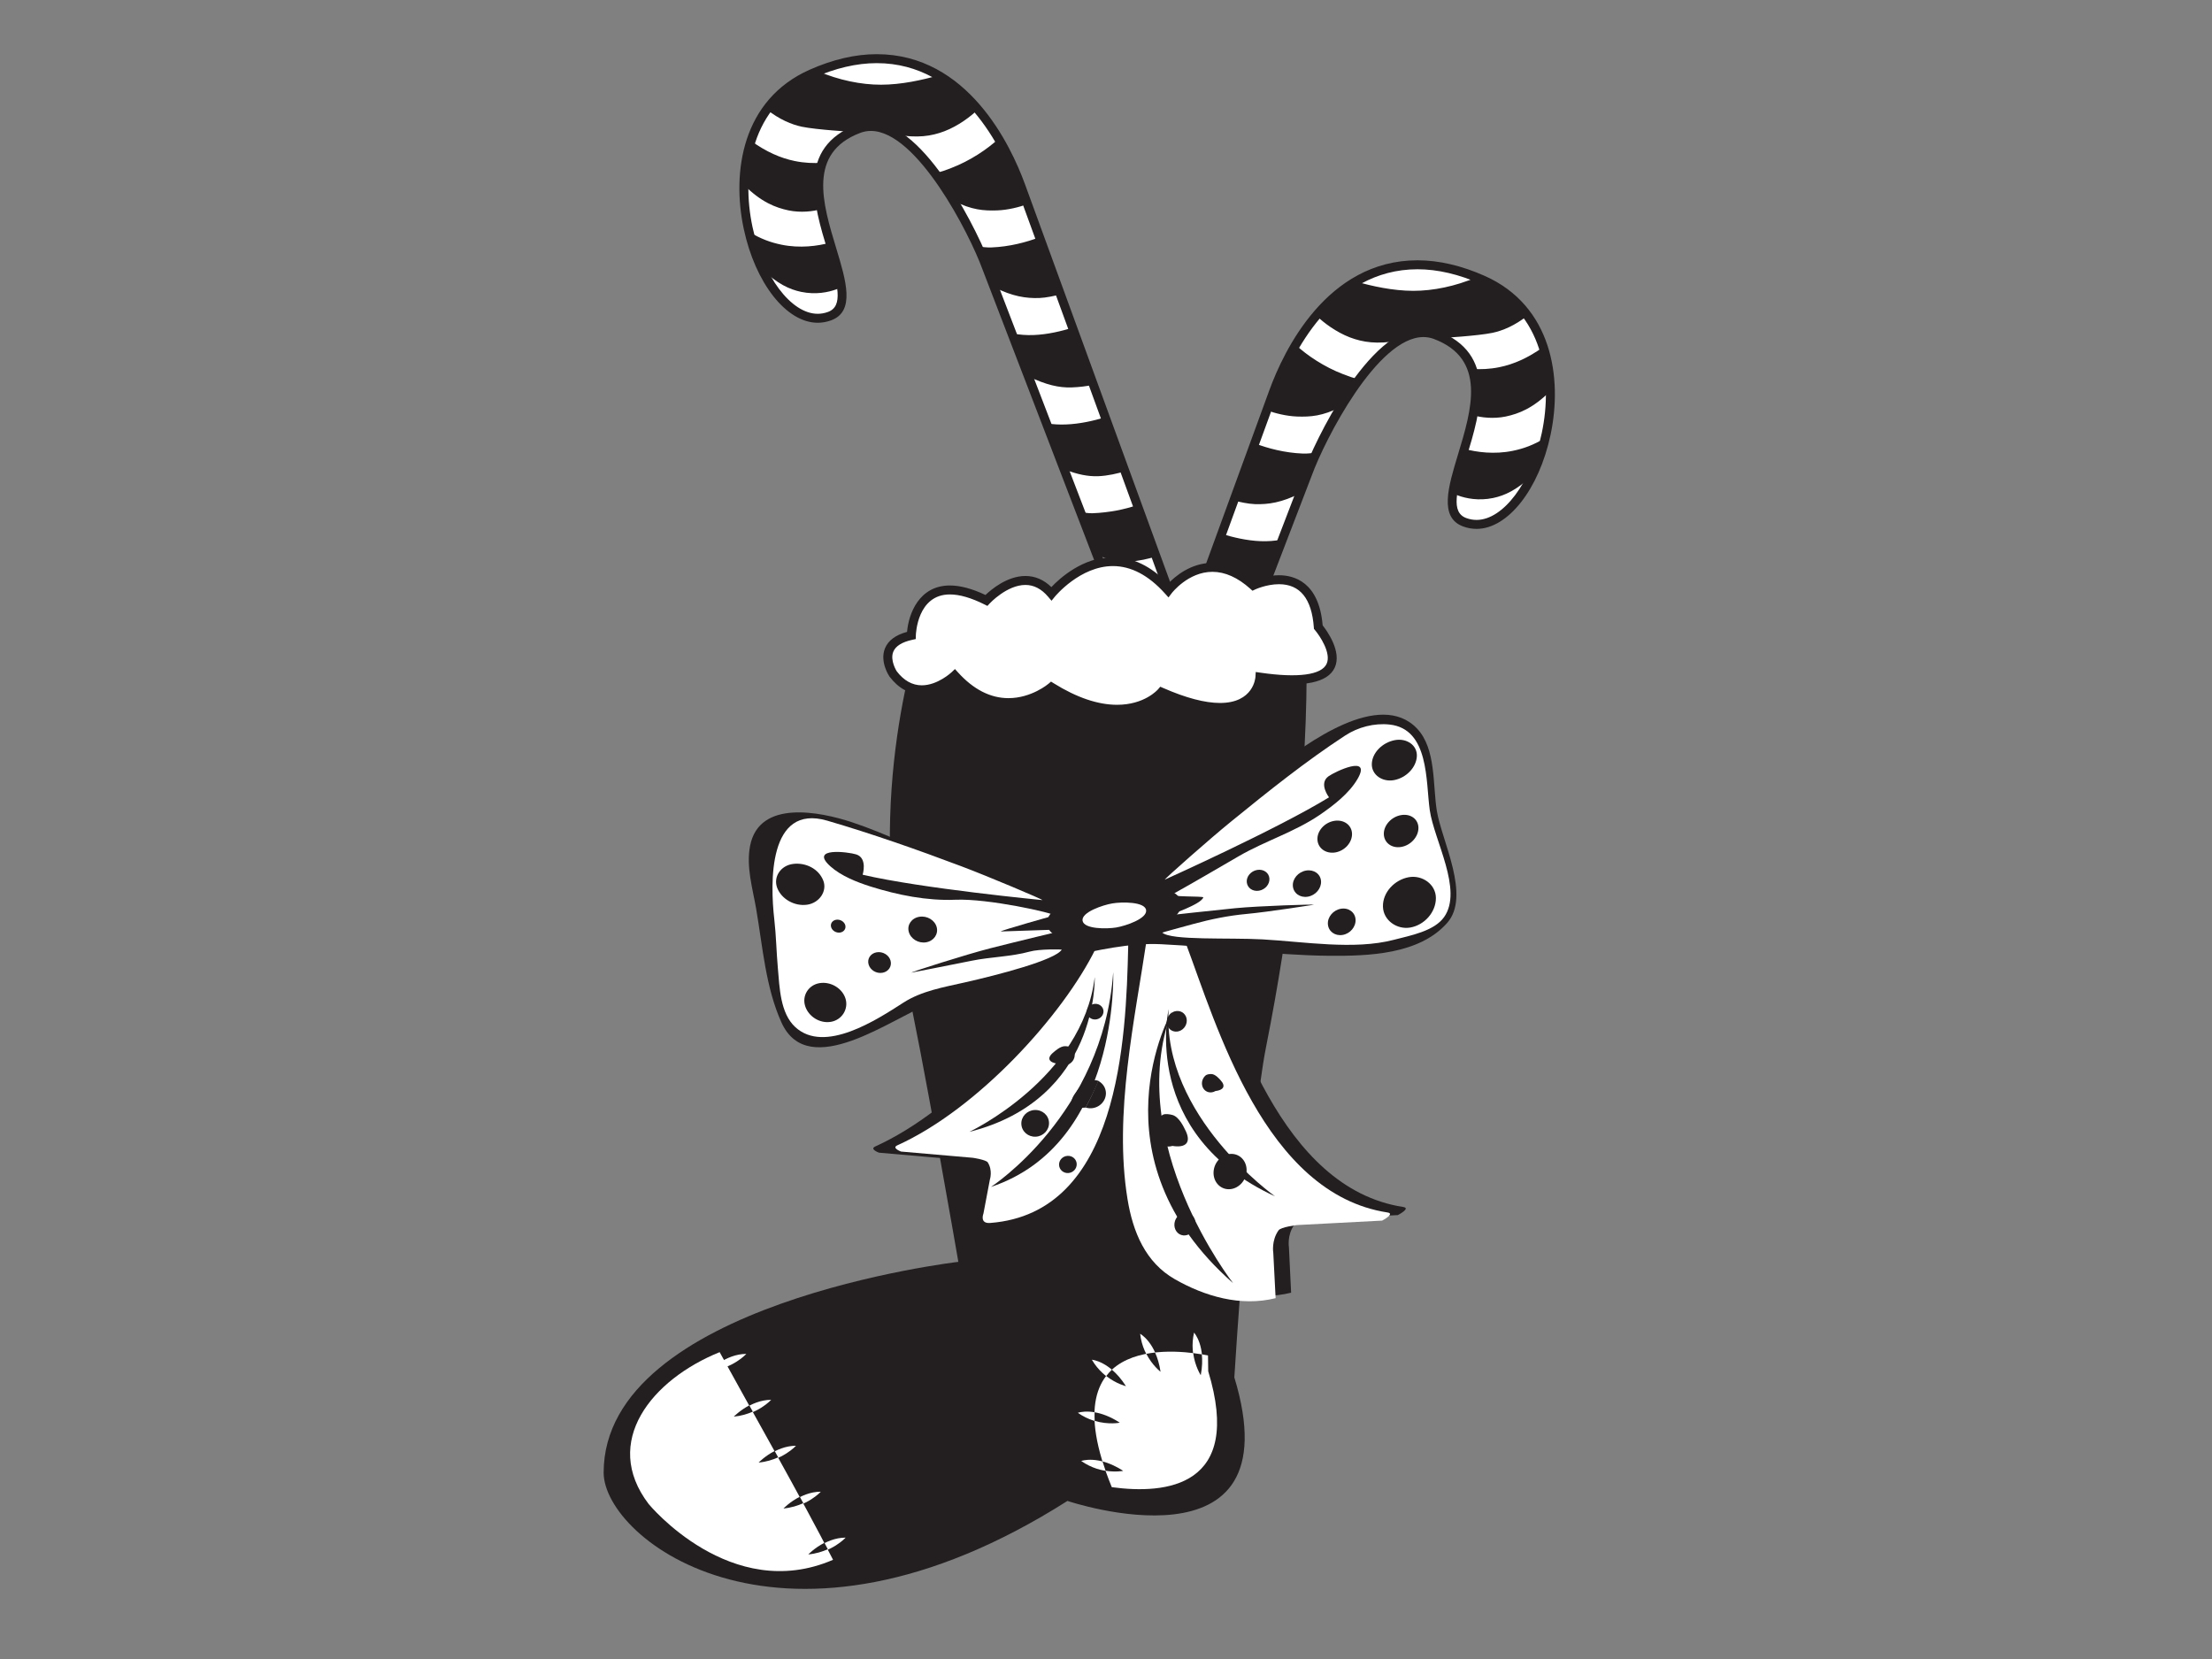 <?xml version="1.0" encoding="utf-8"?>
<!-- Generator: Adobe Illustrator 17.0.0, SVG Export Plug-In . SVG Version: 6.00 Build 0)  -->
<!DOCTYPE svg PUBLIC "-//W3C//DTD SVG 1.1//EN" "http://www.w3.org/Graphics/SVG/1.1/DTD/svg11.dtd">
<svg version="1.1" id="Layer_1" xmlns="http://www.w3.org/2000/svg" xmlns:xlink="http://www.w3.org/1999/xlink" x="0px" y="0px"
	 width="800px" height="600px" viewBox="0 0 800 600" enable-background="new 0 0 800 600" xml:space="preserve">
<rect x="0" y="0" width="800" height="600" fill="#808080" stroke="none"/>
<g>
	<path fill-rule="evenodd" clip-rule="evenodd" fill="#FFFFFF" d="M378.709,366.066l0.267-0.545l-0.057-0.022
		c0,0,81.319-222.836,81.669-223.791c10.599-29.045,35.355-58.437,75.764-40.424c44.855,19.992,18.739,96.816-6.597,87.609
		c-17.778-6.463,24.62-54.525-10.578-67.813c-19.278-7.28-41.456,37.129-46.208,50.148l-75.103,195.488
		c-0.461,1.263-0.87,2.517-1.28,3.773c-0.087,0.646-0.234,1.291-0.472,1.928c-1.752,4.811-7.071,7.283-11.878,5.53
		C379.431,376.191,376.957,370.874,378.709,366.066z"/>
	<path fill="#231F20" d="M383.682,379.468c-5.318-1.941-8.212-7.622-6.788-13.019l-0.041-0.013l0.256-0.706l0.087-0.247l0.036-0.088
		l0.165-0.453c0,0,81.319-222.836,81.669-223.791c5.158-14.133,20.706-47.007,53.601-47.007c7.73,0,15.918,1.906,24.344,5.66
		c24.24,10.803,28.165,36.784,23.759,57.491c-4.188,19.691-15.44,33.983-26.753,33.983c-1.621,0-3.241-0.288-4.811-0.861
		c-8.822-3.206-5.457-14.313-1.89-26.072c4.903-16.175,10.461-34.508-8.711-41.747c-1.223-0.462-2.502-0.696-3.801-0.696
		c-16.661,0-35.644,37.097-40.321,49.91l-75.093,195.459c-0.454,1.247-0.858,2.482-1.197,3.434c-0.111,0.82-0.294,1.567-0.556,2.266
		c-1.559,4.283-5.667,7.16-10.224,7.16h-0.002C386.141,380.129,384.886,379.908,383.682,379.468z M519.75,119.564
		c22.008,8.309,15.722,29.051,10.667,45.719c-3.744,12.357-5.754,20.033-0.104,22.087c1.212,0.44,2.459,0.665,3.703,0.665
		c9.635,0,19.777-13.506,23.585-31.415c4.143-19.467,0.56-43.839-21.907-53.854c-8.008-3.57-15.755-5.381-23.027-5.381
		c-30.849,0-45.632,31.384-50.556,44.881c-0.334,0.908-74.053,202.919-81.124,222.297l0.179,0.07l-0.934,1.988
		c-1.443,3.963,0.603,8.359,4.561,9.803c0.847,0.31,1.728,0.465,2.619,0.465h0.002c3.198,0,6.084-2.02,7.184-5.039
		c0.181-0.484,0.306-1,0.448-1.864c0.416-1.273,0.833-2.545,1.309-3.852l75.093-195.462c3.768-10.319,23.325-52.012,43.357-52.012
		C516.495,118.658,518.16,118.962,519.75,119.564z"/>
	<path fill-rule="evenodd" clip-rule="evenodd" fill="#231F20" d="M441.893,193.077c-2.338,6.407-4.943,13.569-7.511,20.612
		c2.127,0.56,5.251,0.883,7.807,0.978c4.636,0.155,9.26-0.959,15.444-3.893l6.103-15.592c-2.99,0.437-5.075,0.649-7.867,0.535
		C450.925,195.533,445.789,194.302,441.893,193.077z M407.206,287.728c-2.407,6.59-4.546,13.126-6.788,19.27
		c2.437,0.737,5.801,1.484,8.868,1.598c3.667,0.124,7.106-0.456,11.748-2.098l6.15-15.618c-1.586,0.098-2.537,0.168-4.063,0.104
		C417.387,290.773,411.501,289.251,407.206,287.728z M558.87,158.392c-4.286,2.558-7.755,3.836-11.737,4.65
		c-6.685,1.386-13.13,0.491-17.46-0.69c-1.766,5.932-3.577,11.389-4.273,16.013c0.393,0.171,1.44,0.671,1.943,0.851
		c2.884,1.032,7.343,1.991,12.687,0.886c4.324-0.918,8.461-2.89,14.111-8.09C556.06,167.84,557.807,163.267,558.87,158.392z
		 M395.903,319.074c-2.197,6.02-4.159,11.601-6.035,16.741c2.024,0.5,4.884,1.016,7.28,1.108c4.05,0.133,7.821-0.734,13.059-2.833
		l4.968-12.234c-1.554,0.092-2.377,0.193-3.874,0.133C405.766,321.784,400.106,320.527,395.903,319.074z M418.522,257.222
		c-2.311,6.34-4.542,12.348-6.816,18.583c2.543,0.807,6.144,1.665,9.399,1.791c3.694,0.12,6.957-0.468,11.645-2.14l6.247-15.662
		c-1.736,0.12-2.781,0.437-4.442,0.37C428.75,259.947,422.849,258.772,418.522,257.222z M453.848,160.358
		c-2.13,5.837-4.726,12.766-7.609,20.66c2.095,0.541,5.107,1.212,7.612,1.31c4.87,0.161,9.754-0.579,16.325-3.9
		c0,0,4.515-11.477,6.033-14.734c-1.972,0.165-3.192,0.418-5.074,0.339C464.728,163.795,458.428,162.136,453.848,160.358z
		 M468.736,124.853c-5.443,7.093-9.099,19.723-10.495,23.546c2.863,1.054,6.96,2.099,10.877,2.244
		c4.846,0.161,9.146-0.136,15.673-3.412c1.983-3.194,4.506-7.106,6.755-10.066c-2.382-0.525-3.605-0.997-5.743-1.82
		C478.8,132.668,472.692,128.477,468.736,124.853z M552.498,114.097c-3.763-4.973-8.461-9.337-15.083-12.291
		c-1.114-0.497-2.431-1.044-3.52-1.472c-7.533,3.191-15.539,4.859-22.779,4.849c-7.32,0.003-15.116-1.731-20.668-3.352
		c-5.56,3.153-10.082,7.375-14.344,12.354c2.607,2.519,7.093,5.916,12.096,7.831c4.799,1.811,9.738,2.535,17.582,1.215
		c7.663-4.992,13.702-2.244,15.875-1.01c0,0,12.762-0.738,18.105-1.846C543.443,119.598,547.849,117.784,552.498,114.097z
		 M430.099,225.451c-2.334,6.397-4.872,12.924-7.271,19.498c2.58,0.836,6.38,1.697,9.711,1.823c3.817,0.13,7.394-0.617,12.269-2.431
		l6.487-16.659c-2.708,0.345-4.548,0.478-7.089,0.377C439.205,227.873,434.027,226.699,430.099,225.451z M385.403,347.748
		c-3.156,8.654-5.344,14.855-6.212,17.235c1.978,0.484,4.808,0.969,7.138,1.057c3.939,0.13,7.283-0.007,12.345-1.965l5.591-14.174
		c-2.007,0.174-3.192,0.491-5.098,0.415C394.328,350.132,389.246,348.938,385.403,347.748z M560.732,141.388
		c-0.228-5.242-0.931-10.984-2.64-15.858c-5.476,3.953-10.689,6.216-15.757,7.252c-3.526,0.731-6.91,0.845-9.869,0.642
		c1.994,4.995,1.393,10.784,0.329,16.77c2.83,0.804,7.283,1.374,11.769,0.446C549.28,149.64,554.47,147.658,560.732,141.388z"/>
	<path fill-rule="evenodd" clip-rule="evenodd" fill="#FFFFFF" d="M451.044,291.517l-0.267-0.545l0.057-0.022
		c0,0-81.319-222.836-81.669-223.791C358.565,38.114,333.809,8.722,293.4,26.735c-44.855,19.992-18.74,96.816,6.595,87.609
		c17.78-6.463-24.618-54.525,10.58-67.813c19.278-7.28,41.456,37.129,46.208,50.148l75.103,195.488
		c0.461,1.263,0.871,2.516,1.281,3.773c0.087,0.646,0.234,1.291,0.472,1.928c1.752,4.811,7.071,7.283,11.878,5.53
		C450.322,301.643,452.795,296.325,451.044,291.517z"/>
	<path fill="#231F20" d="M442.34,305.581h-0.002c-4.556,0-8.665-2.877-10.224-7.16c-0.261-0.699-0.445-1.447-0.556-2.266
		c-0.338-0.953-0.742-2.187-1.196-3.434L355.27,97.261c-4.676-12.813-23.66-49.91-40.321-49.91c-1.299,0-2.578,0.234-3.802,0.696
		c-19.174,7.239-13.615,25.572-8.711,41.747c3.566,11.759,6.932,22.866-1.888,26.072c-1.57,0.573-3.19,0.861-4.814,0.861
		c-11.313,0-22.564-14.291-26.753-33.983c-4.406-20.707-0.48-46.688,23.758-57.491c8.426-3.754,16.616-5.66,24.346-5.66
		c32.895,0,48.443,32.875,53.601,47.007c0.35,0.956,81.669,223.791,81.669,223.791l0.164,0.453l0.037,0.089l0.087,0.247l0.256,0.706
		l-0.041,0.013c1.425,5.397-1.47,11.078-6.788,13.019C444.866,305.359,443.611,305.581,442.34,305.581z M314.949,44.11
		c20.032,0,39.588,41.693,43.357,52.012l75.093,195.462c0.476,1.307,0.893,2.58,1.309,3.852c0.143,0.864,0.268,1.38,0.448,1.864
		c1.1,3.02,3.985,5.039,7.184,5.039h0.002c0.891,0,1.773-0.155,2.619-0.465c3.958-1.443,6.005-5.84,4.561-9.803l-0.934-1.988
		l0.179-0.07c-7.071-19.378-80.79-221.389-81.124-222.297c-4.923-13.497-19.707-44.881-50.556-44.881
		c-7.272,0-15.019,1.811-23.026,5.381c-22.47,10.015-26.05,34.388-21.909,53.854c3.809,17.909,13.948,31.415,23.583,31.415
		c1.246,0,2.493-0.225,3.706-0.665c5.649-2.054,3.64-9.73-0.106-22.087c-5.053-16.668-11.343-37.41,10.667-45.719
		C311.593,44.413,313.257,44.11,314.949,44.11z"/>
	<path fill-rule="evenodd" clip-rule="evenodd" fill="#231F20" d="M373.885,121.168c-2.792,0.114-4.878-0.098-7.867-0.535
		l6.103,15.592c6.183,2.934,10.808,4.048,15.443,3.893c2.556-0.095,5.68-0.418,7.807-0.978c-2.569-7.043-5.174-14.206-7.511-20.612
		C383.963,119.753,378.828,120.985,373.885,121.168z M406.631,216.437c-1.526,0.064-2.477-0.006-4.063-0.104l6.15,15.618
		c4.642,1.643,8.081,2.222,11.748,2.098c3.067-0.114,6.43-0.861,8.867-1.598c-2.243-6.144-4.381-12.68-6.788-19.27
		C418.251,214.702,412.365,216.225,406.631,216.437z M275.613,97.463c5.648,5.201,9.785,7.173,14.108,8.09
		c5.344,1.105,9.804,0.146,12.688-0.886c0.503-0.18,1.553-0.68,1.943-0.851c-0.695-4.625-2.505-10.082-4.272-16.013
		c-4.332,1.181-10.776,2.076-17.461,0.69c-3.983-0.814-7.451-2.092-11.737-4.65C271.947,88.718,273.693,93.292,275.613,97.463z
		 M418.452,247.441c-1.497,0.06-2.32-0.041-3.874-0.133l4.968,12.234c5.237,2.098,9.008,2.966,13.058,2.833
		c2.396-0.092,5.256-0.608,7.28-1.108c-1.875-5.14-3.838-10.721-6.035-16.741C429.646,245.978,423.987,247.235,418.452,247.441z
		 M395.199,185.617c-1.662,0.066-2.706-0.25-4.442-0.37l6.247,15.662c4.688,1.672,7.951,2.26,11.645,2.14
		c3.256-0.127,6.856-0.984,9.399-1.791c-2.274-6.236-4.506-12.243-6.816-18.583C406.904,184.224,401.002,185.398,395.199,185.617z
		 M358.617,89.484c-1.882,0.079-3.102-0.174-5.074-0.339c1.518,3.257,6.033,14.734,6.033,14.734c6.571,3.32,11.455,4.061,16.325,3.9
		c2.505-0.098,5.517-0.769,7.612-1.31c-2.883-7.894-5.479-14.823-7.609-20.66C371.324,87.588,365.024,89.246,358.617,89.484z
		 M343.95,60.797c-2.138,0.823-3.362,1.295-5.743,1.82c2.249,2.96,4.772,6.872,6.755,10.066c6.527,3.276,10.827,3.573,15.673,3.412
		c3.917-0.146,8.015-1.19,10.878-2.244c-1.396-3.824-5.052-16.453-10.495-23.546C357.06,53.928,350.953,58.119,343.95,60.797z
		 M289.986,45.828c5.345,1.108,18.107,1.846,18.107,1.846c2.173-1.235,8.212-3.982,15.875,1.01
		c7.843,1.32,12.783,0.595,17.581-1.215c5.003-1.915,9.49-5.311,12.096-7.831c-4.262-4.979-8.784-9.202-14.343-12.354
		c-5.552,1.621-13.348,3.355-20.668,3.352c-7.241,0.01-15.244-1.659-22.777-4.849c-1.092,0.428-2.407,0.975-3.52,1.472
		c-6.625,2.953-11.322,7.318-15.084,12.291C281.905,43.236,286.311,45.05,289.986,45.828z M385.546,153.511
		c-2.54,0.101-4.381-0.032-7.089-0.377l6.487,16.659c4.875,1.814,8.451,2.561,12.269,2.431c3.331-0.126,7.131-0.988,9.711-1.823
		c-2.4-6.574-4.936-13.101-7.271-19.498C395.726,152.15,390.547,153.324,385.546,153.511z M430.585,275.767
		c-1.905,0.076-3.091-0.241-5.098-0.415l5.591,14.174c5.061,1.959,8.406,2.095,12.345,1.965c2.33-0.088,5.159-0.573,7.138-1.057
		c-0.867-2.38-3.056-8.581-6.212-17.235C440.506,274.39,435.424,275.583,430.585,275.767z M285.188,76.091
		c4.487,0.928,8.939,0.358,11.772-0.446c-1.067-5.985-1.668-11.775,0.326-16.77c-2.958,0.203-6.34,0.089-9.868-0.642
		c-5.068-1.035-10.279-3.298-15.759-7.252c-1.709,4.875-2.41,10.616-2.638,15.858C275.283,73.11,280.475,75.091,285.188,76.091z"/>
	<path fill="#231F20" d="M332.923,228.307c0,0-20.81,59.713-5.43,125.76c5.571,23.914,19.107,102.299,19.107,102.299
		S218.32,471.324,218.32,532.604c0,24.129,65.143,75.397,167.738,10.224c0,0,82.405,27.851,60.358-44.684
		c0,0,5.494-89.375,11.515-119.726c17.942-90.397,14.323-148.955,14.323-148.955L332.923,228.307z"/>
	<path fill="#FFFFFF" d="M260.272,489.024c-24.457,9.879-42.852,32.381-25.671,54.93c0,0,29.681,36.176,66.681,20.166
		C290.007,541.998,270.979,508.601,260.272,489.024z"/>
	<path fill="#FFFFFF" d="M436.893,490.233c-7.947-1.646-58.521-10.11-34.796,47.622c19.516,2.656,47.62,0.003,34.872-41.93
		L436.893,490.233z"/>
	<path fill="#FFFFFF" d="M453.256,211.721c0,0,21.712-10.256,23.523,15.076c0,0,20.505,24.129-21.113,18.096
		c0,0-1.207,20.508-35.587,5.432c0,0-12.667,15.076-39.808-1.811c0,0-17.491,15.076-34.986-4.226c0,0-12.663,12.063-22.315-0.601
		c0,0-7.237-10.857,6.634-13.873c0,0,0.604-25.936,27.141-12.667c0,0,13.272-14.475,23.526-2.412c0,0,20.508-25.335,42.223-1.206
		C422.494,213.528,435.761,196.037,453.256,211.721z"/>
	<path fill="#231F20" d="M403.988,258.139c-7.233,0-15.171-2.577-23.61-7.66c-2.209,1.611-8.059,5.257-15.651,5.261
		c-7.041,0-13.619-3.102-19.573-9.224c-2.095,1.637-6.592,4.58-11.786,4.58c-4.506,0-8.439-2.162-11.688-6.429
		c-0.204-0.298-3.548-5.403-1.621-10.173c1.148-2.836,3.835-4.843,7.993-5.97c0.549-6.438,4.278-16.779,15.489-16.779
		c3.729,0,8.054,1.155,12.872,3.437c2.125-2.029,7.886-6.872,14.44-6.872c3.491,0,6.643,1.352,9.388,4.02
		c3.047-3.213,11.421-10.844,22.262-10.844c7.046,0,13.75,3.235,19.948,9.623c2.412-2.545,8.15-7.54,16.042-7.54
		c5.102,0,10.168,2.108,15.067,6.264c1.648-0.639,5.133-1.788,9.008-1.788c5.356,0,14.472,2.371,15.787,18.121
		c1.486,1.877,7.046,9.502,4.367,15.295c-2.512,5.431-11.058,7.191-25.745,5.248c-0.864,3.428-4.078,10.768-15.744,10.768
		c-5.653,0-12.639-1.757-20.78-5.226C418.468,254.094,413.07,258.139,403.988,258.139z M380.116,246.507l1.011,0.63
		c8.277,5.15,15.969,7.761,22.861,7.761c9.926,0,14.659-5.394,14.855-5.622l0.782-0.915l1.105,0.478
		c8.168,3.583,15.065,5.397,20.503,5.397c12.12,0,12.793-9.053,12.816-9.439l0.103-1.763l1.747,0.253
		c13.595,1.978,22.038,0.801,23.881-3.187c1.787-3.862-2.451-10.154-4.235-12.253l-0.344-0.405l-0.038-0.529
		c-0.742-10.369-4.979-15.627-12.595-15.627c-4.548,0-8.579,1.88-8.62,1.899l-0.972,0.459l-0.803-0.719
		c-4.526-4.058-9.13-6.115-13.68-6.115c-8.768,0-14.649,7.619-14.707,7.695l-1.185,1.564l-1.31-1.456
		c-5.902-6.558-12.223-9.885-18.786-9.885c-11.873,0-20.885,10.917-20.975,11.028l-1.23,1.51l-1.263-1.481
		c-2.387-2.808-5.139-4.232-8.183-4.232c-6.679,0-12.854,6.622-12.916,6.688l-0.826,0.899l-1.092-0.544
		c-4.788-2.393-8.986-3.608-12.478-3.608c-11.792,0-12.302,14.26-12.318,14.867l-0.033,1.269l-1.242,0.272
		c-3.738,0.814-6.053,2.266-6.883,4.314c-1.274,3.15,1.226,7.04,1.252,7.078c2.545,3.333,5.611,5.068,9.051,5.068
		c5.756,0,10.748-4.694,10.798-4.742l1.203-1.146l1.116,1.231c5.591,6.169,11.729,9.299,18.241,9.299
		c8.342-0.003,14.424-5.159,14.486-5.213L380.116,246.507z"/>
	<path fill-rule="evenodd" clip-rule="evenodd" fill="#231F20" d="M387.925,343.554c-11.672,23.958-42.283,57.925-71.364,71.076
		c-2.192,0.988,1.358,2.254,1.358,2.254c8.651,0.753,17.305,1.507,25.963,2.27c0,0,4.806,0.703,5.413,1.64
		c1.885,2.896,0.814,6.201,0.814,6.201c-0.923,4.909-1.38,7.369-2.282,12.284c0,0-1.489,3.735,2.448,3.431
		c46.652-3.564,48.845-66.075,49.434-100.19C399.845,333.764,389.292,340.75,387.925,343.554z"/>
	<path fill-rule="evenodd" clip-rule="evenodd" fill="#FFFFFF" d="M396.253,343.124c-11.8,23.98-42.556,57.925-71.705,71.092
		c-2.205,0.994,1.342,2.26,1.342,2.26c8.643,0.747,17.297,1.507,25.941,2.254c0,0,4.806,0.718,5.398,1.655
		c1.874,2.903,0.782,6.191,0.782,6.191c-0.943,4.925-1.412,7.378-2.331,12.3c0,0-1.511,3.729,2.426,3.425
		c46.648-3.564,49.166-66.028,49.925-100.219C408.212,333.308,397.621,340.348,396.253,343.124z"/>
	<path fill-rule="evenodd" clip-rule="evenodd" fill="#231F20" d="M402.613,351.626c0,0,2.374,62.103-44.221,77.644
		C358.393,429.27,398.926,403.036,402.613,351.626z"/>
	<path fill-rule="evenodd" clip-rule="evenodd" fill="#231F20" d="M395.925,353.389c0,0,1.45,44.203-45.344,55.965
		C350.581,409.354,391.486,390.062,395.925,353.389z"/>
	<path fill-rule="evenodd" clip-rule="evenodd" fill="#231F20" d="M389.408,420.971c0.063,1.719-1.32,3.184-3.078,3.276
		c-1.754,0.098-3.243-1.225-3.306-2.937c-0.071-1.725,1.314-3.191,3.078-3.276C387.872,417.935,389.349,419.252,389.408,420.971z"/>
	<path fill-rule="evenodd" clip-rule="evenodd" fill="#231F20" d="M379.391,406.009c0.109,2.671-2.043,4.944-4.797,5.093
		c-2.754,0.143-5.09-1.896-5.21-4.57c-0.126-2.662,2.015-4.938,4.791-5.08C376.943,401.302,379.29,403.347,379.391,406.009z"/>
	<path fill-rule="evenodd" clip-rule="evenodd" fill="#231F20" d="M399.101,365.73c0.032,1.554-1.272,2.893-2.926,2.978
		c-1.652,0.086-3.037-1.114-3.09-2.668c-0.049-1.564,1.265-2.896,2.927-2.988C397.671,362.967,399.052,364.167,399.101,365.73z"/>
	<path fill-rule="evenodd" clip-rule="evenodd" fill="#231F20" d="M393.85,390.897c-2.409,0.522-4.547,3.903-4.843,4.299
		c-3.072,4.134-0.973,5.853,3.613,5.368c1.621-2.966,3.233-6.156,4.645-9.623C396.42,390.505,394.868,390.679,393.85,390.897z"/>
	<path fill-rule="evenodd" clip-rule="evenodd" fill="#231F20" d="M397.185,390.913c-1.426,3.466-2.958,6.663-4.575,9.623
		c0.627,0.218,1.313,0.316,2.037,0.282c3.012-0.155,5.398-2.643,5.325-5.552C399.921,393.363,398.802,391.752,397.185,390.913z"/>
	<path fill-rule="evenodd" clip-rule="evenodd" fill="#231F20" d="M385.234,378.366c-1.74-0.063-3.808,1.88-4.085,2.099
		c-2.86,2.285-1.744,3.811,1.472,4.27c1.641-1.747,3.325-3.634,4.921-5.761C387.045,378.537,385.967,378.388,385.234,378.366z"/>
	<path fill-rule="evenodd" clip-rule="evenodd" fill="#231F20" d="M387.485,378.945c-1.587,2.111-3.225,4.03-4.863,5.777
		c0.388,0.244,0.837,0.427,1.325,0.529c2.081,0.415,4.153-0.874,4.634-2.868C388.89,381.079,388.436,379.79,387.485,378.945z"/>
	<path fill-rule="evenodd" clip-rule="evenodd" fill="#231F20" d="M434.878,339.072c11.093,29.877,28.237,90.641,72.63,97.453
		c2.861,0.437-1.964,2.931-1.964,2.931c-10.271,0.541-20.552,1.083-30.827,1.621c0,0-5.772,0.69-6.633,1.899
		c-2.676,3.735-1.923,8.151-1.923,8.151c0.261,5.466,0.525,10.927,0.787,16.393c-12.683,3.172-25.711-0.719-36.451-6.875
		c-10.566-6.052-15.1-17.067-17.008-29.016c-4.906-30.874,2.909-65.012,7.361-94.436
		C422.453,326.63,433.027,334.103,434.878,339.072z"/>
	<path fill-rule="evenodd" clip-rule="evenodd" fill="#FFFFFF" d="M428.839,341.082c11.218,29.896,28.557,90.625,72.975,97.427
		c2.866,0.446-1.951,2.937-1.951,2.937c-10.272,0.538-20.549,1.073-30.822,1.614c0,0-5.773,0.696-6.63,1.902
		c-2.667,3.741-1.906,8.151-1.906,8.151c0.285,5.46,0.568,10.926,0.842,16.383c-12.687,3.172-25.72-0.718-36.475-6.865
		c-10.585-6.052-15.16-17.054-17.097-29.01c-5.016-30.855,2.681-64.99,7.035-94.43C416.377,328.617,426.989,336.138,428.839,341.082
		z"/>
	<path fill-rule="evenodd" clip-rule="evenodd" fill="#231F20" d="M424.778,442.314c-0.328,2.263,1.084,4.276,3.159,4.482
		c2.064,0.225,4.023-1.437,4.36-3.706c0.342-2.26-1.075-4.27-3.156-4.488C427.063,438.393,425.112,440.054,424.778,442.314z"/>
	<path fill-rule="evenodd" clip-rule="evenodd" fill="#231F20" d="M423.71,365.914c0,0-29.773,52.401,22.264,98.168
		C445.974,464.082,406.181,413.206,423.71,365.914z"/>
	<path fill-rule="evenodd" clip-rule="evenodd" fill="#231F20" d="M422.657,364.99c0,0-10.51,45.127,38.498,67.69
		C461.155,432.679,420.136,403.691,422.657,364.99z"/>
	<path fill-rule="evenodd" clip-rule="evenodd" fill="#231F20" d="M438.976,423.114c-0.549,3.507,1.641,6.628,4.881,6.957
		c3.236,0.332,6.334-2.247,6.908-5.761c0.567-3.516-1.6-6.628-4.868-6.967C442.629,417.027,439.528,419.597,438.976,423.114z"/>
	<path fill-rule="evenodd" clip-rule="evenodd" fill="#231F20" d="M422.02,369.025c-0.313,2.058,1.04,3.874,3.005,4.064
		c1.964,0.183,3.824-1.323,4.145-3.374c0.322-2.058-1.017-3.874-2.997-4.064C424.192,365.455,422.33,366.968,422.02,369.025z"/>
	<path fill-rule="evenodd" clip-rule="evenodd" fill="#231F20" d="M428.532,408.433c-0.242-0.472-2-4.46-4.444-5.166
		c-1.029-0.288-2.624-0.554-3.555-0.092l0.003,0.022c-1.768,0.902-3.107,2.684-3.42,4.846c-0.486,3.333,1.66,6.293,4.78,6.599
		c0.726,0.073,1.451-0.006,2.135-0.209v0.006C428.739,415.21,431.156,413.32,428.532,408.433z"/>
	<path fill-rule="evenodd" clip-rule="evenodd" fill="#231F20" d="M441.35,390.574c-0.209-0.218-1.762-2.127-3.265-2.133
		c-0.635-0.009-1.592,0.098-2.064,0.5l0.003,0.013c-0.891,0.769-1.416,1.966-1.31,3.197c0.169,1.918,1.811,3.206,3.65,2.89
		c0.422-0.064,0.837-0.231,1.2-0.45v0.006C442.388,394.272,443.529,392.863,441.35,390.574z"/>
	<path fill-rule="evenodd" clip-rule="evenodd" fill="#231F20" d="M273.473,328.665c-1.282-7.403-3.67-15.215-2.184-22.793
		c3.297-16.807,25.257-12.307,36.796-8.512c24.441,8.059,55.946,27.339,72.151,27.62c8.245,0.143,26.424-9.306,39.599-7.29
		c12.455-14.491,26.107-28.241,41.224-39.962c11.422-8.841,37.936-28.481,51.452-14.215c6.918,7.312,5.625,20.47,7.14,29.753
		c1.761,10.813,12.403,30.776,3.702,40.563c-10.096,11.357-28.309,11.955-42.671,11.844c-20.334-0.183-40.808-3.263-60.884-4.191
		c-11.303-0.522-23.141,2.254-34.15,4.628c-16.865,3.656-33.546,11.094-49.548,16.991c-13.055,4.811-43.698,28.231-53.459,6.726
		C276.872,357.099,275.804,342.13,273.473,328.665z"/>
	<path fill-rule="evenodd" clip-rule="evenodd" fill="#FFFFFF" d="M421.269,318.128c-0.172-0.196,16.086-14.605,23.972-21.005
		c13.348-10.857,26.994-21.803,41.272-31.115c4.618-3.023,10.504-4.568,16.04-3.966c14.396,1.564,13.077,20.631,14.533,30.915
		c1.553,10.933,12.083,28.896,5.218,38.68c-3.616,5.147-12.199,6.692-18.18,8.255c-14.407,3.773-32.534,0.674-47.557-0.155
		c-12.077-0.671-32.968,0.465-36.208-2.437c-0.075-0.063,7.628-2.14,11.243-3.134c6.266-1.709,12.652-3.013,19.118-3.611
		c8.1-0.747,24.51-3.346,24.51-3.346c0.003-0.193-19.702,0.408-28.466,1.253c-7.967,0.776-23.892,2.558-23.892,2.558
		c-0.02-0.079,11.56-3.925,12.318-6.46c0.159-0.535-13.061-0.063-11.056-1.171c8.033-4.466,16.043-9.192,23.967-13.779
		c9.398-5.444,20.09-8.698,29.149-14.855c5.101-3.482,10.659-7.806,13.674-12.94c5.403-9.189-8.136-2.722-10.458-1.051
		c-3.659,2.621,0.195,7.606,0.195,7.606C461.946,299.842,421.269,318.128,421.269,318.128z"/>
	<path fill-rule="evenodd" clip-rule="evenodd" fill="#FFFFFF" d="M377.024,325.538c0.092-0.253-19.818-8.657-29.29-12.221
		c-15.989-6.024-32.336-11.778-48.58-16.52c-21.404-6.232-20.611,22.597-19.122,35.666c0.662,5.729,0.768,11.844,1.293,17.669
		c0.624,7.017,0.831,16.273,6.286,21.318c10.605,9.771,29.47-2.621,39.167-8.863c6.53-4.204,14.601-5.571,22.065-7.261
		c11.916-2.69,32.844-8.093,35.155-11.886c0.043-0.085-7.987-0.282-11.563,0.712c-6.753,1.861-14.206,1.924-20.968,3.304
		c-7.108,1.465-21.915,4.317-21.915,4.317c-0.073-0.206,19.732-6.552,28.593-8.812c9.379-2.402,28.209-6.9,28.209-6.9l-24.423,0.82
		c-0.049-0.351,19.372-5.808,19.372-5.808c-0.168-0.845-23.915-6.176-35.78-5.669c-10.263,0.43-20.891-1.712-30.632-4.77
		c-5.069-1.599-10.711-3.868-14.53-7.277c-7.896-7.065,6.425-5.254,9.292-4.352c4.213,1.339,2.333,7.347,2.333,7.347
		C333.089,321.312,377.024,325.538,377.024,325.538z"/>
	<path fill-rule="evenodd" clip-rule="evenodd" fill="#231F20" d="M427.176,326.446c0.977,7.375-15.945,12.098-22.784,13.247
		c-6.767,1.149-24.254,2.219-25.648-5.102c-1.413-7.369,16.067-12.129,22.697-13.237
		C407.994,320.249,426.215,319.087,427.176,326.446z"/>
	<path fill-rule="evenodd" clip-rule="evenodd" fill="#FFFFFF" d="M414.507,329.146c0.451,3.092-7.386,5.71-10.795,6.289
		c-3.417,0.57-11.648,0.633-12.186-2.424c-0.54-3.077,7.375-5.72,10.778-6.283C405.709,326.152,414.056,326.072,414.507,329.146z"/>
	<path fill-rule="evenodd" clip-rule="evenodd" fill="#231F20" d="M305.683,334.533c0.399,1.282-0.415,2.497-1.814,2.732
		c-1.394,0.225-2.857-0.62-3.262-1.893c-0.412-1.282,0.402-2.501,1.807-2.735C303.823,332.419,305.278,333.258,305.683,334.533z"/>
	<path fill-rule="evenodd" clip-rule="evenodd" fill="#231F20" d="M305.824,361.277c1.067,3.678-1.308,7.581-5.294,8.277
		c-4.085,0.696-8.178-1.978-9.344-5.726c-1.159-3.691,1.152-7.587,5.213-8.265C300.523,354.889,304.729,357.5,305.824,361.277z"/>
	<path fill-rule="evenodd" clip-rule="evenodd" fill="#231F20" d="M519.312,324.79c0.011,5.15-4.188,9.8-9.288,10.667
		c-4.794,0.829-9.718-2.593-9.861-7.524c-0.155-5.213,4.233-9.765,9.352-10.686C514.354,316.387,519.295,319.783,519.312,324.79z"/>
	<path fill-rule="evenodd" clip-rule="evenodd" fill="#231F20" d="M512.426,273.482c-0.19,4.036-3.8,7.824-8.26,8.657
		c-4.254,0.782-8.097-1.925-8.03-5.793c0.074-4.07,3.805-7.802,8.306-8.663C508.784,266.872,512.61,269.544,512.426,273.482z"/>
	<path fill-rule="evenodd" clip-rule="evenodd" fill="#231F20" d="M338.774,335.337c0.651,2.539-1.078,4.998-3.854,5.463
		c-2.754,0.456-5.561-1.235-6.245-3.783c-0.693-2.548,1.011-4.985,3.819-5.451C335.297,331.102,338.116,332.792,338.774,335.337z"/>
	<path fill-rule="evenodd" clip-rule="evenodd" fill="#231F20" d="M477.773,318.72c0.147,2.605-1.991,5.115-4.788,5.577
		c-2.797,0.475-5.219-1.26-5.406-3.881c-0.183-2.599,1.966-5.093,4.8-5.571C475.201,314.367,477.624,316.099,477.773,318.72z"/>
	<path fill-rule="evenodd" clip-rule="evenodd" fill="#231F20" d="M490.261,332.583c0.135,2.618-1.958,5.109-4.708,5.552
		c-2.755,0.453-5.133-1.295-5.305-3.912c-0.166-2.605,1.948-5.099,4.724-5.565C487.761,328.193,490.109,329.953,490.261,332.583z"/>
	<path fill-rule="evenodd" clip-rule="evenodd" fill="#231F20" d="M488.976,301.516c0.092,3.162-2.607,6.191-6.03,6.777
		c-3.428,0.57-6.334-1.507-6.478-4.64c-0.152-3.143,2.564-6.179,6.044-6.771C485.999,296.291,488.888,298.367,488.976,301.516z"/>
	<path fill-rule="evenodd" clip-rule="evenodd" fill="#231F20" d="M512.997,299.481c-0.022,3.191-2.797,6.248-6.231,6.828
		c-3.417,0.582-6.245-1.522-6.288-4.694c-0.049-3.168,2.762-6.232,6.248-6.824C510.215,294.192,513.012,296.291,512.997,299.481z"/>
	<path fill-rule="evenodd" clip-rule="evenodd" fill="#231F20" d="M297.762,318.495c1.454,3.76-1.374,8.021-5.783,8.692
		c-4.587,0.69-9.341-2.016-10.895-6.071c-1.5-3.953,1.25-8.075,5.699-8.66C291.355,311.851,296.103,314.19,297.762,318.495z"/>
	<path fill-rule="evenodd" clip-rule="evenodd" fill="#231F20" d="M322.085,347.441c0.56,2.045-0.765,4.01-2.952,4.374
		c-2.187,0.383-4.423-0.978-4.998-3.029c-0.587-2.042,0.723-4.007,2.928-4.375C319.271,344.039,321.525,345.393,322.085,347.441z"/>
	<path fill-rule="evenodd" clip-rule="evenodd" fill="#231F20" d="M459.097,317.691c0.17,2.076-1.514,4.064-3.762,4.444
		c-2.25,0.38-4.234-0.994-4.42-3.07c-0.196-2.07,1.508-4.058,3.773-4.444C456.953,314.247,458.928,315.611,459.097,317.691z"/>
	<path fill="#FFFFFF" d="M431.841,481.956c0,0,4.457,4.862,2.431,15.396C434.272,497.352,429.816,490.87,431.841,481.956z"/>
	<path fill="#FFFFFF" d="M412.351,482.383c0,0,5.811,3.118,7.378,13.731C419.729,496.115,413.382,491.468,412.351,482.383z"/>
	<path fill="#FFFFFF" d="M394.89,491.765c0,0,6.577,0.49,12.319,9.553C407.209,501.318,399.521,499.65,394.89,491.765z"/>
	<path fill="#FFFFFF" d="M389.817,510.959c0,0,6.187-2.285,15.173,3.577C404.99,514.536,397.302,516.211,389.817,510.959z"/>
	<path fill="#FFFFFF" d="M391.033,528.381c0,0,6.187-2.285,15.173,3.577C406.206,531.958,398.517,533.633,391.033,528.381z"/>
	<path fill="#231F20" d="M434.655,489.819c-0.894-0.152-1.948-0.307-3.121-0.453c0.647,4.849,2.738,7.986,2.738,7.986
		C434.843,494.38,434.87,491.905,434.655,489.819z"/>
	<path fill="#231F20" d="M419.729,496.115c-0.419-2.839-1.149-5.106-1.983-6.957c-1.056,0.117-2.111,0.275-3.162,0.475
		C416.79,493.896,419.729,496.115,419.729,496.115z"/>
	<path fill="#231F20" d="M402.134,495.371c-0.742,0.684-1.413,1.462-2.048,2.285c3.67,2.862,7.124,3.662,7.124,3.662
		C405.525,498.663,403.775,496.757,402.134,495.371z"/>
	<path fill="#231F20" d="M404.99,514.536c-3.55-2.317-6.652-3.349-9.119-3.767c-0.033,0.991-0.019,2.029,0.035,3.108
		C400.958,515.375,404.99,514.536,404.99,514.536z"/>
	<path fill="#231F20" d="M406.206,531.958c-2.793-1.823-5.316-2.855-7.467-3.419c0.339,1.098,0.709,2.225,1.114,3.38
		C403.539,532.499,406.206,531.958,406.206,531.958z"/>
	<path fill="#FFFFFF" d="M256.409,495.868c0,0,5.941-6.213,13.505-6.213C269.914,489.654,265.052,495.057,256.409,495.868z"/>
	<path fill="#FFFFFF" d="M265.389,512.479c0,0,5.941-6.213,13.506-6.213C278.895,506.266,274.033,511.669,265.389,512.479z"/>
	<path fill="#FFFFFF" d="M274.37,529.09c0,0,5.941-6.213,13.505-6.213C287.875,522.877,283.013,528.28,274.37,529.09z"/>
	<path fill="#FFFFFF" d="M283.352,545.702c0,0,5.941-6.213,13.503-6.213C296.855,539.488,291.993,544.891,283.352,545.702z"/>
	<path fill="#FFFFFF" d="M292.332,562.313c0,0,5.941-6.213,13.505-6.213C305.836,556.1,300.975,561.503,292.332,562.313z"/>
	<path fill="#231F20" d="M272.267,510.542c-0.43-0.772-0.845-1.516-1.268-2.276c-3.406,1.798-5.61,4.077-5.61,4.077
		C268.073,512.09,270.344,511.381,272.267,510.542z"/>
	<path fill="#231F20" d="M281.44,527.068c-0.424-0.766-0.847-1.532-1.271-2.298c-3.52,1.813-5.799,4.184-5.799,4.184
		C277.145,528.695,279.481,527.945,281.44,527.068z"/>
	<path fill="#231F20" d="M290.52,543.638c-0.418-0.772-0.834-1.542-1.258-2.32c-3.588,1.82-5.909,4.248-5.909,4.248
		C286.172,545.3,288.543,544.531,290.52,543.638z"/>
	<path fill="#231F20" d="M299.385,560.3c-0.395-0.763-0.805-1.548-1.215-2.33c-3.545,1.814-5.838,4.207-5.838,4.207
		C295.098,561.917,297.429,561.17,299.385,560.3z"/>
</g>
</svg>
